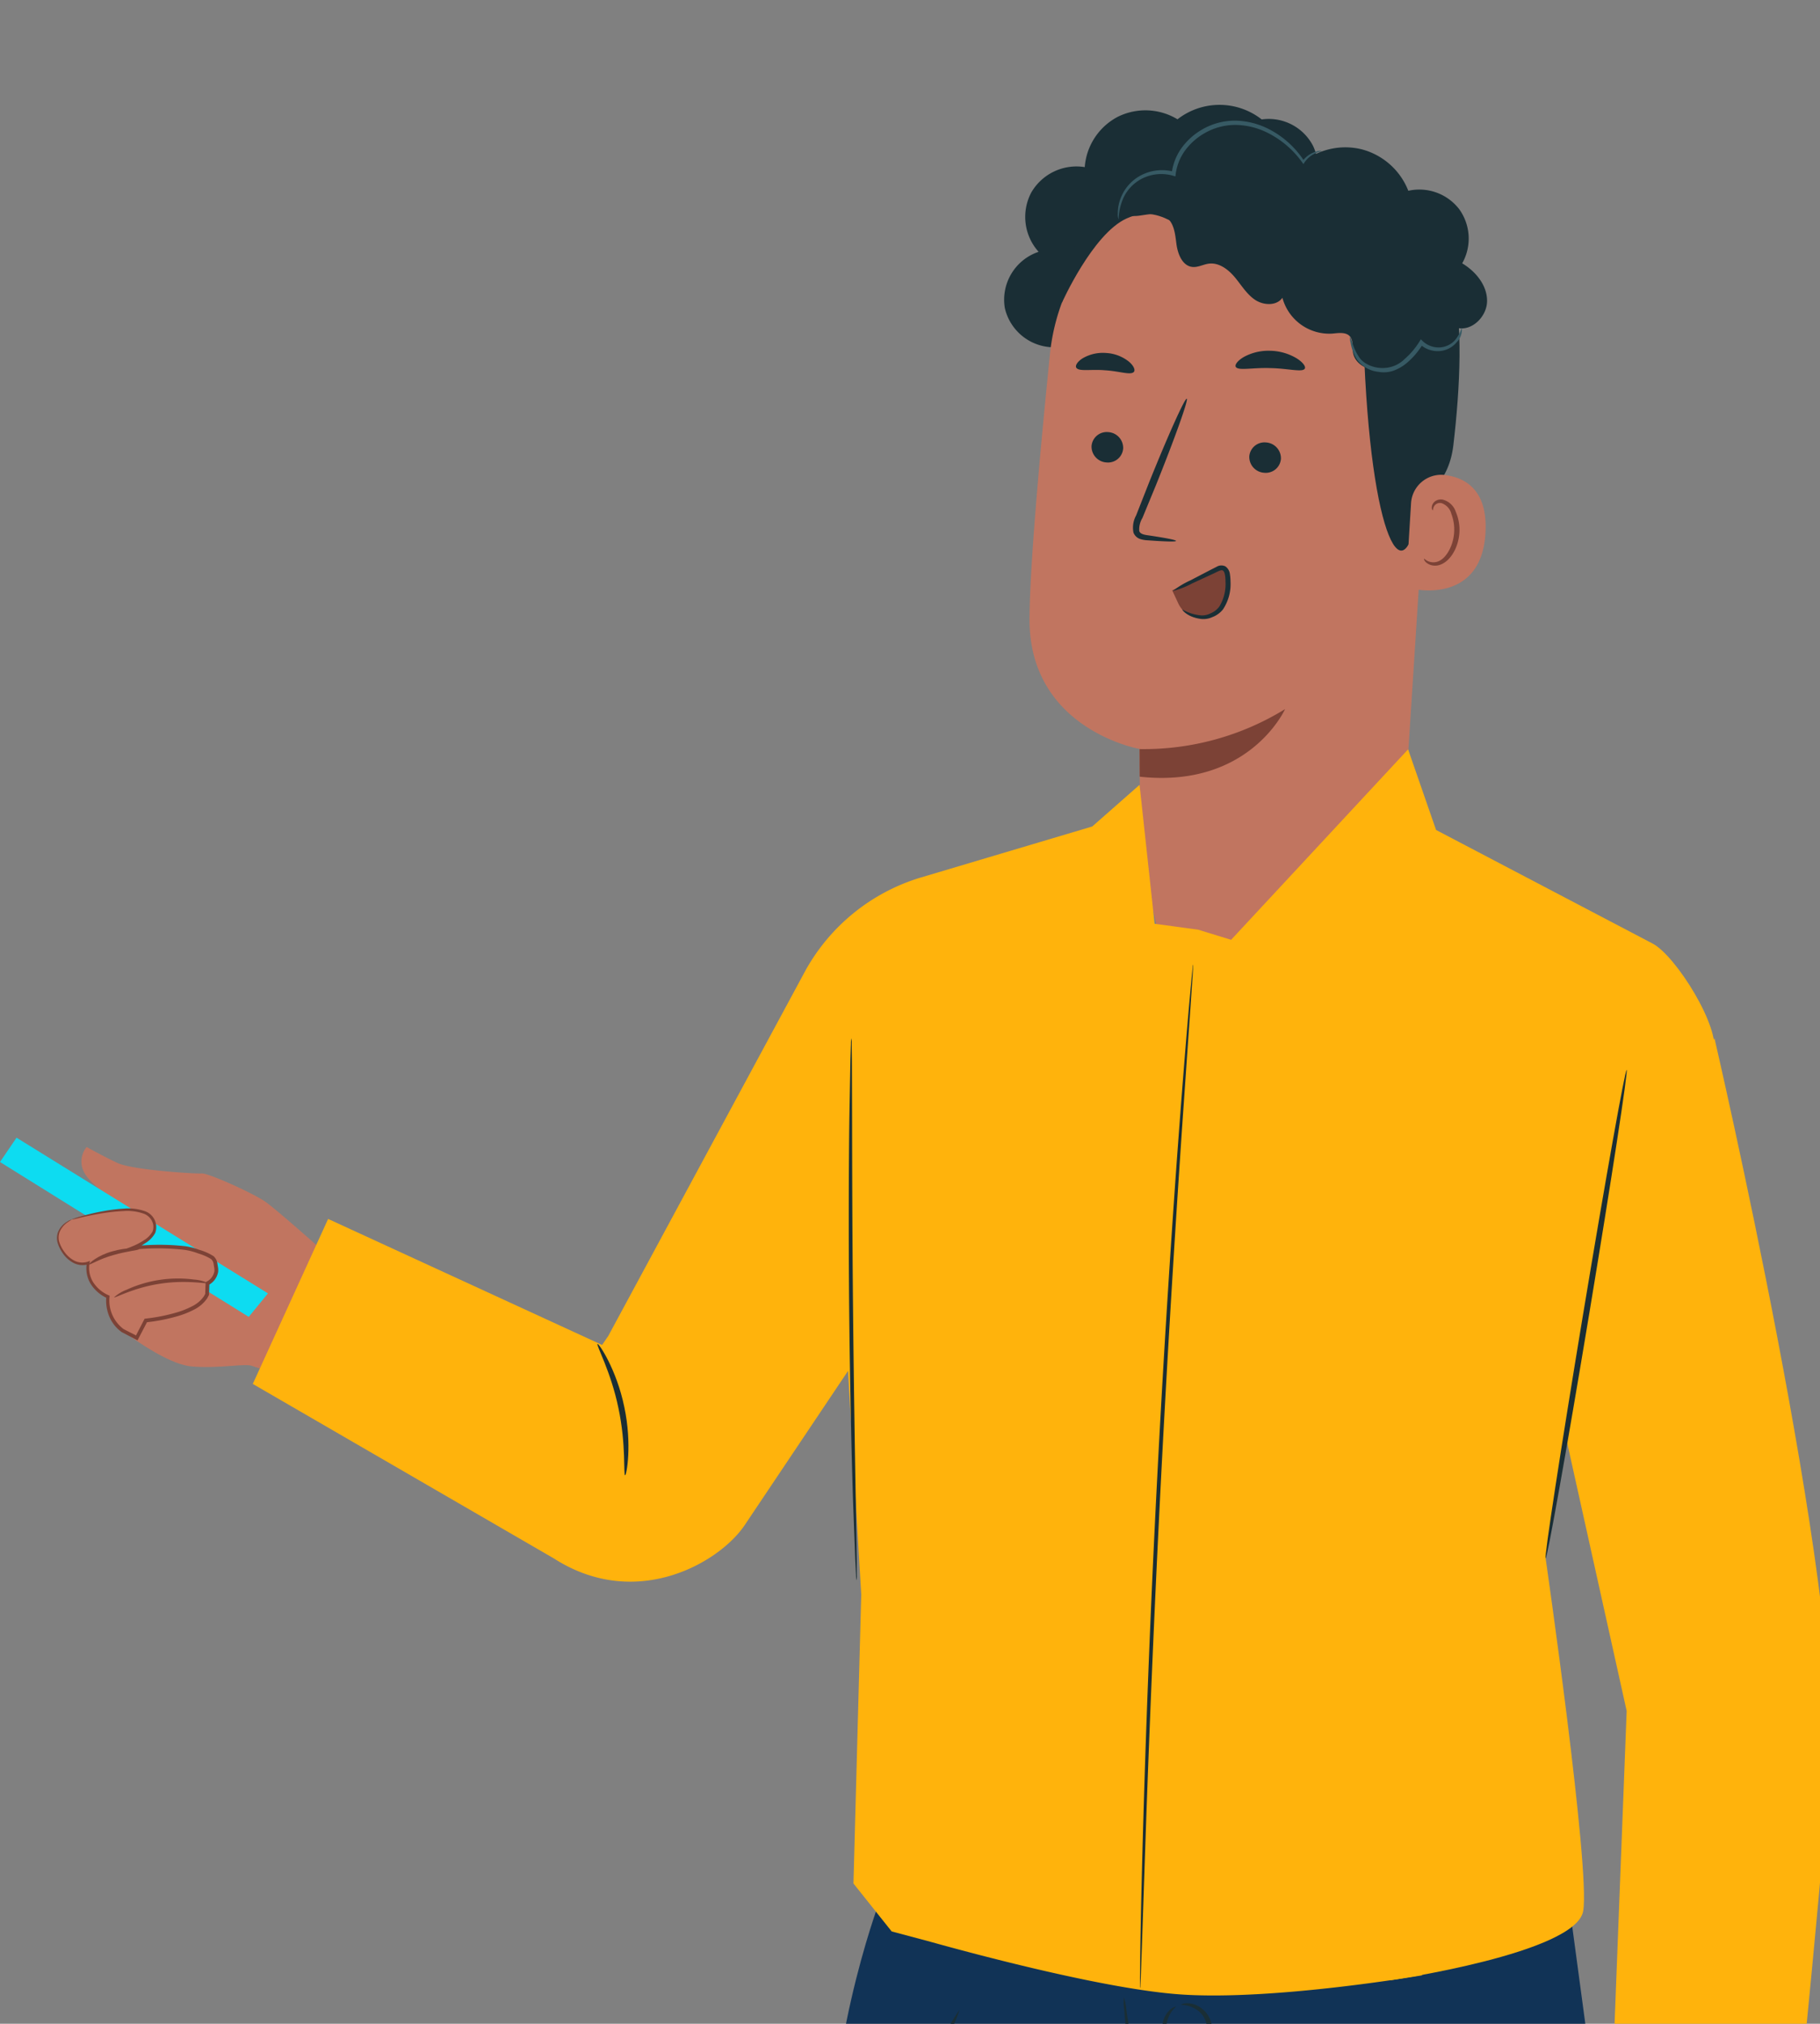 <svg xmlns="http://www.w3.org/2000/svg" xmlns:xlink="http://www.w3.org/1999/xlink" width="295" height="328" viewBox="0 0 295 328">
  <rect x="0" y="0" width="295" height="328" fill="#808080" stroke="none"/>
  <defs>
    <clipPath id="clip-path">
      <rect id="Rectángulo_293836" data-name="Rectángulo 293836" width="295" height="328" transform="translate(79 -11)" fill="#fff" stroke="#707070" stroke-width="1"/>
    </clipPath>
  </defs>
  <g id="Grupo_131797" data-name="Grupo 131797" transform="translate(-1125 -8334.101)">
    <g id="Enmascarar_grupo_124" data-name="Enmascarar grupo 124" transform="translate(1046 8345.101)" clip-path="url(#clip-path)">
      <g id="Grupo_131462" data-name="Grupo 131462" transform="translate(67.26 6)">
        <g id="Grupo_131302" data-name="Grupo 131302" transform="translate(146.386 287.557)">
          <g id="Grupo_131223" data-name="Grupo 131223" transform="translate(3.85 299.321)">
            <g id="Grupo_131222" data-name="Grupo 131222">
              <g id="Grupo_131150" data-name="Grupo 131150" transform="translate(0.033)">
                <g id="Grupo_131149" data-name="Grupo 131149">
                  <g id="Grupo_131148" data-name="Grupo 131148">
                    <g id="Grupo_131147" data-name="Grupo 131147">
                      <g id="Grupo_131146" data-name="Grupo 131146">
                        <g id="Grupo_131145" data-name="Grupo 131145">
                          <g id="Grupo_131144" data-name="Grupo 131144">
                            <g id="Grupo_131143" data-name="Grupo 131143">
                              <g id="Grupo_131142" data-name="Grupo 131142">
                                <g id="Grupo_131141" data-name="Grupo 131141">
                                  <g id="Grupo_131140" data-name="Grupo 131140">
                                    <path id="Trazado_190932" data-name="Trazado 190932" d="M-945.7,1697.877l1.9,34.618s-34.551,13.555-34.822,19.986l67.253-1.268-.742-54.06Z" transform="translate(978.624 -1697.152)" fill="#1a2e35"/>
                                  </g>
                                </g>
                              </g>
                            </g>
                          </g>
                        </g>
                      </g>
                    </g>
                  </g>
                </g>
              </g>
              <g id="Grupo_131162" data-name="Grupo 131162" transform="translate(52.355 31.934)">
                <g id="Grupo_131161" data-name="Grupo 131161">
                  <g id="Grupo_131160" data-name="Grupo 131160">
                    <g id="Grupo_131159" data-name="Grupo 131159">
                      <g id="Grupo_131158" data-name="Grupo 131158">
                        <g id="Grupo_131157" data-name="Grupo 131157">
                          <g id="Grupo_131156" data-name="Grupo 131156">
                            <g id="Grupo_131155" data-name="Grupo 131155">
                              <g id="Grupo_131154" data-name="Grupo 131154">
                                <g id="Grupo_131153" data-name="Grupo 131153">
                                  <g id="Grupo_131152" data-name="Grupo 131152">
                                    <g id="Grupo_131151" data-name="Grupo 131151">
                                      <path id="Trazado_190933" data-name="Trazado 190933" d="M-970.174,1714.438a2.744,2.744,0,0,1,1.959,3.1,2.64,2.64,0,0,1-3.054,1.967,2.9,2.9,0,0,1-2.058-3.292c.424-1.282,2.2-2.308,3.4-1.7" transform="translate(973.414 -1714.334)" fill="#e1e1e1"/>
                                    </g>
                                  </g>
                                </g>
                              </g>
                            </g>
                          </g>
                        </g>
                      </g>
                    </g>
                  </g>
                </g>
              </g>
              <g id="Grupo_131173" data-name="Grupo 131173" transform="translate(0 48.615)">
                <g id="Grupo_131172" data-name="Grupo 131172">
                  <g id="Grupo_131171" data-name="Grupo 131171">
                    <g id="Grupo_131170" data-name="Grupo 131170">
                      <g id="Grupo_131169" data-name="Grupo 131169">
                        <g id="Grupo_131168" data-name="Grupo 131168">
                          <g id="Grupo_131167" data-name="Grupo 131167">
                            <g id="Grupo_131166" data-name="Grupo 131166">
                              <g id="Grupo_131165" data-name="Grupo 131165">
                                <g id="Grupo_131164" data-name="Grupo 131164">
                                  <g id="Grupo_131163" data-name="Grupo 131163">
                                    <path id="Trazado_190934" data-name="Trazado 190934" d="M-911.338,1728.755l-.288-5.446L-976,1726.562s-2.97,1.359-2.591,3.461Z" transform="translate(978.624 -1723.309)" fill="#375a64"/>
                                  </g>
                                </g>
                              </g>
                            </g>
                          </g>
                        </g>
                      </g>
                    </g>
                  </g>
                </g>
              </g>
              <g id="Grupo_131185" data-name="Grupo 131185" transform="translate(33.755 34.697)">
                <g id="Grupo_131184" data-name="Grupo 131184">
                  <g id="Grupo_131183" data-name="Grupo 131183">
                    <g id="Grupo_131182" data-name="Grupo 131182">
                      <g id="Grupo_131181" data-name="Grupo 131181">
                        <g id="Grupo_131180" data-name="Grupo 131180">
                          <g id="Grupo_131179" data-name="Grupo 131179">
                            <g id="Grupo_131178" data-name="Grupo 131178">
                              <g id="Grupo_131177" data-name="Grupo 131177">
                                <g id="Grupo_131176" data-name="Grupo 131176">
                                  <g id="Grupo_131175" data-name="Grupo 131175">
                                    <g id="Grupo_131174" data-name="Grupo 131174">
                                      <path id="Trazado_190935" data-name="Trazado 190935" d="M-963.917,1716.144c.019.329,1.664.446,3.3,1.472,1.662.981,2.522,2.388,2.821,2.253.3-.069-.225-2.024-2.226-3.228C-962.016,1715.416-963.994,1715.845-963.917,1716.144Z" transform="translate(963.92 -1715.821)" fill="#fff"/>
                                    </g>
                                  </g>
                                </g>
                              </g>
                            </g>
                          </g>
                        </g>
                      </g>
                    </g>
                  </g>
                </g>
              </g>
              <g id="Grupo_131197" data-name="Grupo 131197" transform="translate(26.758 37.931)">
                <g id="Grupo_131196" data-name="Grupo 131196">
                  <g id="Grupo_131195" data-name="Grupo 131195">
                    <g id="Grupo_131194" data-name="Grupo 131194">
                      <g id="Grupo_131193" data-name="Grupo 131193">
                        <g id="Grupo_131192" data-name="Grupo 131192">
                          <g id="Grupo_131191" data-name="Grupo 131191">
                            <g id="Grupo_131190" data-name="Grupo 131190">
                              <g id="Grupo_131189" data-name="Grupo 131189">
                                <g id="Grupo_131188" data-name="Grupo 131188">
                                  <g id="Grupo_131187" data-name="Grupo 131187">
                                    <g id="Grupo_131186" data-name="Grupo 131186">
                                      <path id="Trazado_190936" data-name="Trazado 190936" d="M-959.26,1717.7c-.069.322,1.364.851,2.505,2.219,1.182,1.334,1.491,2.831,1.818,2.81.31.047.5-1.881-.951-3.553C-957.325,1717.488-959.26,1717.388-959.26,1717.7Z" transform="translate(959.263 -1717.561)" fill="#fff"/>
                                    </g>
                                  </g>
                                </g>
                              </g>
                            </g>
                          </g>
                        </g>
                      </g>
                    </g>
                  </g>
                </g>
              </g>
              <g id="Grupo_131209" data-name="Grupo 131209" transform="translate(20.18 40.97)">
                <g id="Grupo_131208" data-name="Grupo 131208">
                  <g id="Grupo_131207" data-name="Grupo 131207">
                    <g id="Grupo_131206" data-name="Grupo 131206">
                      <g id="Grupo_131205" data-name="Grupo 131205">
                        <g id="Grupo_131204" data-name="Grupo 131204">
                          <g id="Grupo_131203" data-name="Grupo 131203">
                            <g id="Grupo_131202" data-name="Grupo 131202">
                              <g id="Grupo_131201" data-name="Grupo 131201">
                                <g id="Grupo_131200" data-name="Grupo 131200">
                                  <g id="Grupo_131199" data-name="Grupo 131199">
                                    <g id="Grupo_131198" data-name="Grupo 131198">
                                      <path id="Trazado_190937" data-name="Trazado 190937" d="M-952.216,1724.817c.3.063.725-1.587-.152-3.37s-2.425-2.47-2.559-2.192c-.18.273.834,1.219,1.531,2.693C-952.664,1723.406-952.543,1724.789-952.216,1724.817Z" transform="translate(954.948 -1719.195)" fill="#fff"/>
                                    </g>
                                  </g>
                                </g>
                              </g>
                            </g>
                          </g>
                        </g>
                      </g>
                    </g>
                  </g>
                </g>
              </g>
              <g id="Grupo_131221" data-name="Grupo 131221" transform="translate(34.189 25.841)">
                <g id="Grupo_131220" data-name="Grupo 131220">
                  <g id="Grupo_131219" data-name="Grupo 131219">
                    <g id="Grupo_131218" data-name="Grupo 131218">
                      <g id="Grupo_131217" data-name="Grupo 131217">
                        <g id="Grupo_131216" data-name="Grupo 131216">
                          <g id="Grupo_131215" data-name="Grupo 131215">
                            <g id="Grupo_131214" data-name="Grupo 131214">
                              <g id="Grupo_131213" data-name="Grupo 131213">
                                <g id="Grupo_131212" data-name="Grupo 131212">
                                  <g id="Grupo_131211" data-name="Grupo 131211">
                                    <g id="Grupo_131210" data-name="Grupo 131210">
                                      <path id="Trazado_190938" data-name="Trazado 190938" d="M-964.576,1712.3c.143.3,1.641-.186,3.5-.095,1.86.052,3.318.649,3.483.364.186-.242-1.247-1.429-3.438-1.507C-963.221,1710.969-964.742,1712.043-964.576,1712.3Z" transform="translate(964.589 -1711.056)" fill="#fff"/>
                                    </g>
                                  </g>
                                </g>
                              </g>
                            </g>
                          </g>
                        </g>
                      </g>
                    </g>
                  </g>
                </g>
              </g>
            </g>
          </g>
          <g id="Grupo_131286" data-name="Grupo 131286" transform="translate(115.145 296.636)">
            <g id="Grupo_131285" data-name="Grupo 131285">
              <g id="Grupo_131229" data-name="Grupo 131229">
                <g id="Grupo_131228" data-name="Grupo 131228">
                  <g id="Grupo_131227" data-name="Grupo 131227">
                    <g id="Grupo_131226" data-name="Grupo 131226">
                      <g id="Grupo_131225" data-name="Grupo 131225">
                        <g id="Grupo_131224" data-name="Grupo 131224">
                          <path id="Trazado_190939" data-name="Trazado 190939" d="M-1018.022,1695.707l3.643,41.786-6.648,33.882a4.3,4.3,0,0,0,3.678,5.091h0a4.276,4.276,0,0,0,3.7-1.347c5.994-6.537,27.927-30.69,27.488-33.733-.505-3.524-.915-44.333-.915-44.333Z" transform="translate(1021.108 -1695.707)" fill="#1a2e35"/>
                        </g>
                      </g>
                    </g>
                  </g>
                </g>
              </g>
              <g id="Grupo_131235" data-name="Grupo 131235" transform="translate(3.76 42.853)">
                <g id="Grupo_131234" data-name="Grupo 131234">
                  <g id="Grupo_131233" data-name="Grupo 131233">
                    <g id="Grupo_131232" data-name="Grupo 131232">
                      <g id="Grupo_131231" data-name="Grupo 131231">
                        <g id="Grupo_131230" data-name="Grupo 131230">
                          <path id="Trazado_190940" data-name="Trazado 190940" d="M-1021.076,1756.669l31-37.905.113,1.773a6.457,6.457,0,0,1-1.262,4.284c-2.457,3.293-9.441,12.24-26.033,30.494a4.3,4.3,0,0,1-3.823,1.355Z" transform="translate(1021.076 -1718.764)" fill="#375a64"/>
                        </g>
                      </g>
                    </g>
                  </g>
                </g>
              </g>
              <g id="Grupo_131242" data-name="Grupo 131242" transform="translate(24.375 29.408)" opacity="0.6">
                <g id="Grupo_131241" data-name="Grupo 131241">
                  <g id="Grupo_131240" data-name="Grupo 131240">
                    <g id="Grupo_131239" data-name="Grupo 131239">
                      <g id="Grupo_131238" data-name="Grupo 131238">
                        <g id="Grupo_131237" data-name="Grupo 131237">
                          <g id="Grupo_131236" data-name="Grupo 131236">
                            <path id="Trazado_190941" data-name="Trazado 190941" d="M-1017.085,1712.022a2.6,2.6,0,0,0-.492,3.437,2.5,2.5,0,0,0,3.4.517,2.742,2.742,0,0,0,.5-3.639c-.863-.944-2.8-1.143-3.6-.147" transform="translate(1018.017 -1711.53)" fill="#fff"/>
                          </g>
                        </g>
                      </g>
                    </g>
                  </g>
                </g>
              </g>
              <g id="Grupo_131249" data-name="Grupo 131249" transform="translate(3.393 57.451)">
                <g id="Grupo_131248" data-name="Grupo 131248">
                  <g id="Grupo_131247" data-name="Grupo 131247">
                    <g id="Grupo_131246" data-name="Grupo 131246">
                      <g id="Grupo_131245" data-name="Grupo 131245">
                        <g id="Grupo_131244" data-name="Grupo 131244">
                          <g id="Grupo_131243" data-name="Grupo 131243">
                            <path id="Trazado_190942" data-name="Trazado 190942" d="M-1000.1,1731.022c-.229.132-1.314-2-3.879-3.02-2.533-1.1-4.81-.357-4.879-.614-.043-.1.466-.459,1.437-.658a6.685,6.685,0,0,1,3.8.42,6.727,6.727,0,0,1,2.979,2.388C-1000.1,1730.368-1000,1730.983-1000.1,1731.022Z" transform="translate(1008.86 -1726.618)" fill="#fff"/>
                          </g>
                        </g>
                      </g>
                    </g>
                  </g>
                </g>
              </g>
              <g id="Grupo_131256" data-name="Grupo 131256" transform="translate(1.581 65.01)">
                <g id="Grupo_131255" data-name="Grupo 131255">
                  <g id="Grupo_131254" data-name="Grupo 131254">
                    <g id="Grupo_131253" data-name="Grupo 131253">
                      <g id="Grupo_131252" data-name="Grupo 131252">
                        <g id="Grupo_131251" data-name="Grupo 131251">
                          <g id="Grupo_131250" data-name="Grupo 131250">
                            <path id="Trazado_190943" data-name="Trazado 190943" d="M-999.493,1733.328c-.186.2-1.619-1.082-3.823-1.561-2.193-.532-4.037-.008-4.12-.266-.136-.2,1.823-1.223,4.329-.634C-1000.6,1731.432-999.281,1733.2-999.493,1733.328Z" transform="translate(1007.443 -1730.685)" fill="#fff"/>
                          </g>
                        </g>
                      </g>
                    </g>
                  </g>
                </g>
              </g>
              <g id="Grupo_131263" data-name="Grupo 131263" transform="translate(5.202 49.999)">
                <g id="Grupo_131262" data-name="Grupo 131262">
                  <g id="Grupo_131261" data-name="Grupo 131261">
                    <g id="Grupo_131260" data-name="Grupo 131260">
                      <g id="Grupo_131259" data-name="Grupo 131259">
                        <g id="Grupo_131258" data-name="Grupo 131258">
                          <g id="Grupo_131257" data-name="Grupo 131257">
                            <path id="Trazado_190944" data-name="Trazado 190944" d="M-999.547,1726.927c-.184.21-2.373-1.762-5.737-2.81-3.347-1.1-6.274-.771-6.3-1.05-.084-.219,2.989-1,6.583.173C-1001.4,1724.375-999.352,1726.795-999.547,1726.927Z" transform="translate(1011.587 -1722.609)" fill="#fff"/>
                          </g>
                        </g>
                      </g>
                    </g>
                  </g>
                </g>
              </g>
              <g id="Grupo_131270" data-name="Grupo 131270" transform="translate(6.245 40.121)">
                <g id="Grupo_131269" data-name="Grupo 131269">
                  <g id="Grupo_131268" data-name="Grupo 131268">
                    <g id="Grupo_131267" data-name="Grupo 131267">
                      <g id="Grupo_131266" data-name="Grupo 131266">
                        <g id="Grupo_131265" data-name="Grupo 131265">
                          <g id="Grupo_131264" data-name="Grupo 131264">
                            <path id="Trazado_190945" data-name="Trazado 190945" d="M-1000.606,1718.693c-.1.257-2.47-.559-5.487-.476-3.018.044-5.354.961-5.46.706-.13-.2,2.2-1.574,5.44-1.626C-1002.872,1717.214-1000.487,1718.491-1000.606,1718.693Z" transform="translate(1011.558 -1717.294)" fill="#fff"/>
                          </g>
                        </g>
                      </g>
                    </g>
                  </g>
                </g>
              </g>
              <g id="Grupo_131277" data-name="Grupo 131277" transform="translate(5.272 27.619)">
                <g id="Grupo_131276" data-name="Grupo 131276">
                  <g id="Grupo_131275" data-name="Grupo 131275">
                    <g id="Grupo_131274" data-name="Grupo 131274">
                      <g id="Grupo_131273" data-name="Grupo 131273">
                        <g id="Grupo_131272" data-name="Grupo 131272">
                          <g id="Grupo_131271" data-name="Grupo 131271">
                            <path id="Trazado_190946" data-name="Trazado 190946" d="M-999.983,1712.176c-.115.249-2.529-1-5.7-.649-3.176.279-5.3,1.976-5.46,1.751-.074-.083.349-.637,1.279-1.256a9.205,9.205,0,0,1,4.091-1.409,9.218,9.218,0,0,1,4.288.578C-1000.451,1711.618-999.927,1712.079-999.983,1712.176Z" transform="translate(1011.15 -1710.567)" fill="#fff"/>
                          </g>
                        </g>
                      </g>
                    </g>
                  </g>
                </g>
              </g>
              <g id="Grupo_131284" data-name="Grupo 131284" transform="translate(3.722 17.771)">
                <g id="Grupo_131283" data-name="Grupo 131283">
                  <g id="Grupo_131282" data-name="Grupo 131282">
                    <g id="Grupo_131281" data-name="Grupo 131281">
                      <g id="Grupo_131280" data-name="Grupo 131280">
                        <g id="Grupo_131279" data-name="Grupo 131279">
                          <g id="Grupo_131278" data-name="Grupo 131278">
                            <path id="Trazado_190947" data-name="Trazado 190947" d="M-1004.076,1713.735a3.608,3.608,0,0,1-.158-1.58,10.968,10.968,0,0,1,.992-4.228,4.879,4.879,0,0,1,1.942-2.463,1.723,1.723,0,0,1,1.966.26,2.8,2.8,0,0,1,.784,1.847,6.074,6.074,0,0,1-4.953,5.947,7.049,7.049,0,0,1-7.144-3.234,2.453,2.453,0,0,1-.245-2.022,1.691,1.691,0,0,1,1.712-1.007,6.009,6.009,0,0,1,2.851,1.256,12.32,12.32,0,0,1,3.065,3.067,3.75,3.75,0,0,1,.736,1.405,19.554,19.554,0,0,0-4.163-3.931,5.608,5.608,0,0,0-2.511-1.035.906.906,0,0,0-.937.544,1.679,1.679,0,0,0,.24,1.32,6.289,6.289,0,0,0,6.224,2.734,5.276,5.276,0,0,0,4.278-4.992,2.041,2.041,0,0,0-.493-1.312.935.935,0,0,0-1.084-.158,4.4,4.4,0,0,0-1.684,2.056A16.287,16.287,0,0,0-1004.076,1713.735Z" transform="translate(1011.018 -1705.269)" fill="#fff"/>
                          </g>
                        </g>
                      </g>
                    </g>
                  </g>
                </g>
              </g>
            </g>
          </g>
          <g id="Grupo_131301" data-name="Grupo 131301">
            <g id="Grupo_131288" data-name="Grupo 131288">
              <g id="Grupo_131287" data-name="Grupo 131287">
                <path id="Trazado_190948" data-name="Trazado 190948" d="M-1013.99,1540.011s-9.417,25.135-7.566,49.193c.716,9.309,32.129,266.834,32.129,266.834h42.413L-958.937,1614l3.474.753s23.152,103.229,25.04,119.943c1.7,15.021,21.223,124.162,21.223,124.162l38.779.446L-882.8,1714.942l-14.413-138.518-5.423-40.322Z" transform="translate(1021.797 -1536.103)" fill="#113356"/>
              </g>
            </g>
            <g id="Grupo_131291" data-name="Grupo 131291" transform="translate(47.485 19.16)">
              <g id="Grupo_131290" data-name="Grupo 131290">
                <g id="Grupo_131289" data-name="Grupo 131289">
                  <path id="Trazado_190949" data-name="Trazado 190949" d="M-955.707,1580.457a8.269,8.269,0,0,1-1.769,1,20.418,20.418,0,0,1-5.252,1.838,11.123,11.123,0,0,1-3.909.028,8.033,8.033,0,0,1-4.085-1.961,9.706,9.706,0,0,1-2.478-4.332c-.5-1.648-.786-3.362-1.136-5.1-1.353-6.986-2.269-13.365-2.8-17.995-.269-2.314-.446-4.191-.543-5.49a8.856,8.856,0,0,1-.054-2.03,8.774,8.774,0,0,1,.4,1.989c.223,1.474.5,3.3.825,5.447.693,4.6,1.706,10.944,3.054,17.907.684,3.442,1.15,6.949,3.3,9a8.8,8.8,0,0,0,7.321,1.905,23.828,23.828,0,0,0,5.213-1.53A9.516,9.516,0,0,1-955.707,1580.457Z" transform="translate(977.769 -1546.412)" fill="#1a2e35"/>
                </g>
              </g>
            </g>
            <g id="Grupo_131294" data-name="Grupo 131294" transform="translate(53.734 20.114)">
              <g id="Grupo_131293" data-name="Grupo 131293">
                <g id="Grupo_131292" data-name="Grupo 131292">
                  <path id="Trazado_190950" data-name="Trazado 190950" d="M-970.562,1547.189c-.013-.037.275-.221.872-.257a3.781,3.781,0,0,1,2.373.762,4.232,4.232,0,0,1,1.786,3.277,3.951,3.951,0,0,1-2.715,3.639,3.963,3.963,0,0,1-4.444-.953,4.24,4.24,0,0,1-.807-3.645,3.809,3.809,0,0,1,1.284-2.134c.476-.366.812-.418.829-.381a4.794,4.794,0,0,0-1.491,2.634,3.7,3.7,0,0,0,.807,2.978,3.177,3.177,0,0,0,3.505.662,3.177,3.177,0,0,0,2.2-2.8,3.694,3.694,0,0,0-1.351-2.773A4.784,4.784,0,0,0-970.562,1547.189Z" transform="translate(973.609 -1546.925)" fill="#1a2e35"/>
                </g>
              </g>
            </g>
            <g id="Grupo_131297" data-name="Grupo 131297" transform="translate(91.158 24.006)">
              <g id="Grupo_131296" data-name="Grupo 131296">
                <g id="Grupo_131295" data-name="Grupo 131295">
                  <path id="Trazado_190951" data-name="Trazado 190951" d="M-974.228,1562.85a4.573,4.573,0,0,1-1.444.225,26.964,26.964,0,0,1-3.979.047,38.59,38.59,0,0,1-12.77-2.958,38.611,38.611,0,0,1-11.042-7.071,27.172,27.172,0,0,1-2.747-2.879c-.591-.728-.894-1.15-.847-1.189.121-.106,1.483,1.453,4.015,3.591a43.6,43.6,0,0,0,10.969,6.719,43.639,43.639,0,0,0,12.471,3.156C-976.306,1562.808-974.238,1562.69-974.228,1562.85Z" transform="translate(1007.063 -1549.019)" fill="#1a2e35"/>
                </g>
              </g>
            </g>
            <g id="Grupo_131300" data-name="Grupo 131300" transform="translate(0.163 21.156)">
              <g id="Grupo_131299" data-name="Grupo 131299">
                <g id="Grupo_131298" data-name="Grupo 131298">
                  <path id="Trazado_190952" data-name="Trazado 190952" d="M-930.865,1547.488a19.159,19.159,0,0,1-1.961,4.327,48.109,48.109,0,0,1-6.553,9.124,44.166,44.166,0,0,1-8.308,7.1,15.249,15.249,0,0,1-3.9,2.078,41.134,41.134,0,0,1,3.608-2.619,55.607,55.607,0,0,0,8.047-7.2,59.719,59.719,0,0,0,6.639-8.828A45.763,45.763,0,0,1-930.865,1547.488Z" transform="translate(951.594 -1547.486)" fill="#1a2e35"/>
                </g>
              </g>
            </g>
          </g>
        </g>
        <g id="Grupo_131307" data-name="Grupo 131307" transform="translate(0 158.605)">
          <path id="Trazado_190953" data-name="Trazado 190953" d="M-854.6,1492.076l-5.381-3.286s-7.038-6.269-8.955-7.635-9.311-4.7-10.354-4.611-11.207-.556-13.622-1.684-5.025-2.6-5.025-2.6a3.713,3.713,0,0,0-.26,4.362c1.453,2.5,8.88,7.22,8.88,7.22l-2.79,18.173s6.919,5.455,11.231,5.813,8.46-.49,9.677-.109,4.247,1.45,4.247,1.45Z" transform="translate(923.721 -1461.965)" fill="#c17560"/>
          <path id="Trazado_190954" data-name="Trazado 190954" d="M-838.543,1498.029l-40.754-25.236-2.681,3.942,40.318,25.1Z" transform="translate(893.717 -1464.007)" fill="#0ddcf1"/>
          <g id="Grupo_131304" data-name="Grupo 131304" transform="translate(20.977 20.272)">
            <path id="Trazado_190955" data-name="Trazado 190955" d="M-884.508,1479.322s-3.63,1.466-1.7,4.762,4.375,2.266,4.375,2.266-.887,3.561,3.189,5.479a6.125,6.125,0,0,0,2.383,5.489l2.3,1.186,1.463-2.823s8.637-.792,9.938-4.23l.065-1.786a2.562,2.562,0,0,0,1.4-2.526c-.281-1.675-.167-1.712-3.418-2.821s-10.14-.372-10.14-.372,3.7-1.413,3.633-3.323-1.537-3.13-5.507-2.849A39.287,39.287,0,0,0-884.508,1479.322Z" transform="translate(886.902 -1477.538)" fill="#c17560"/>
            <g id="Grupo_131303" data-name="Grupo 131303">
              <path id="Trazado_190956" data-name="Trazado 190956" d="M-884.545,1479.412a13.985,13.985,0,0,0,1.427-.319c.927-.212,2.29-.522,4.044-.779a28.407,28.407,0,0,1,2.914-.281,8.031,8.031,0,0,1,3.323.441,2.44,2.44,0,0,1,1.281,1.147,2.1,2.1,0,0,1,.095,1.751,3.947,3.947,0,0,1-1.4,1.4,10.65,10.65,0,0,1-1.931,1.007l-1.654.664,1.78-.143a38.077,38.077,0,0,1,8.481.032,10.817,10.817,0,0,1,2.176.582,8.425,8.425,0,0,1,2.056.907,1.334,1.334,0,0,1,.412.877l.1.589a2.127,2.127,0,0,1,.013.52,2.351,2.351,0,0,1-1.251,1.663l-.167.093-.006.176c-.02.565-.043,1.171-.063,1.784l.021-.1c-.069.126-.141.262-.214.4a5.044,5.044,0,0,1-1.946,1.651,13.68,13.68,0,0,1-2.452.981,28.985,28.985,0,0,1-5.063,1.009l-.167.017-.074.145q-.742,1.438-1.457,2.829l.4-.126q-1.174-.6-2.3-1.18l.035.02a5.781,5.781,0,0,1-2.292-5.219l.017-.193-.164-.076a5.634,5.634,0,0,1-2.568-2.217,4.436,4.436,0,0,1-.524-2.975l.069-.379-.361.13a2.856,2.856,0,0,1-2.23-.2,4.611,4.611,0,0,1-1.565-1.407,5.541,5.541,0,0,1-.838-1.649,2.644,2.644,0,0,1,.058-1.507,3.543,3.543,0,0,1,1.344-1.643c.409-.292.652-.4.641-.422a1.92,1.92,0,0,0-.708.32,3.521,3.521,0,0,0-1.5,1.662,2.838,2.838,0,0,0-.119,1.656,5.755,5.755,0,0,0,.842,1.778,4.9,4.9,0,0,0,1.661,1.554,3.226,3.226,0,0,0,2.578.258l-.294-.251a4.851,4.851,0,0,0,.526,3.31,6.086,6.086,0,0,0,2.764,2.455l-.147-.27a6.793,6.793,0,0,0,.431,3.115,5.914,5.914,0,0,0,2.043,2.639l.015.009.018.011,2.29,1.195.262.136.136-.264q.722-1.382,1.47-2.819l-.242.164a29.092,29.092,0,0,0,5.189-1.018,14.534,14.534,0,0,0,2.565-1.022,5.6,5.6,0,0,0,2.189-1.883c.089-.167.18-.338.262-.5l.019-.035,0-.065c.022-.612.043-1.219.061-1.786l-.171.27a2.961,2.961,0,0,0,1.587-2.149,2.714,2.714,0,0,0-.017-.695l-.1-.605a1.944,1.944,0,0,0-.623-1.234,8.712,8.712,0,0,0-2.252-1.01,11.46,11.46,0,0,0-2.284-.6,37.876,37.876,0,0,0-8.633.02l.126.522a11,11,0,0,0,2.03-1.078,4.41,4.41,0,0,0,1.554-1.626,2.74,2.74,0,0,0-1.649-3.518,8.28,8.28,0,0,0-3.515-.413,26.593,26.593,0,0,0-2.948.349,37.031,37.031,0,0,0-4.037.931c-.457.132-.807.247-1.039.331A1.157,1.157,0,0,0-884.545,1479.412Z" transform="translate(886.939 -1477.628)" fill="#7c4236"/>
            </g>
          </g>
          <g id="Grupo_131305" data-name="Grupo 131305" transform="translate(30.235 31.612)">
            <path id="Trazado_190957" data-name="Trazado 190957" d="M-886.034,1486.773c.085.182,3.186-1.574,7.443-2.2,4.251-.671,7.734.084,7.76-.115a6.4,6.4,0,0,0-2.251-.562,19.883,19.883,0,0,0-5.6.058,19.815,19.815,0,0,0-5.368,1.611A6.363,6.363,0,0,0-886.034,1486.773Z" transform="translate(886.035 -1483.729)" fill="#7c4236"/>
          </g>
          <g id="Grupo_131306" data-name="Grupo 131306" transform="translate(26.168 26.7)">
            <path id="Trazado_190958" data-name="Trazado 190958" d="M-880.033,1483.714c.106.134,1.7-.914,3.962-1.522,2.245-.653,4.163-.782,4.159-.968.008-.16-1.987-.312-4.332.364C-878.611,1482.225-880.161,1483.587-880.033,1483.714Z" transform="translate(880.04 -1481.086)" fill="#7c4236"/>
          </g>
        </g>
        <g id="Grupo_131449" data-name="Grupo 131449" transform="translate(174.474)">
          <g id="Grupo_131312" data-name="Grupo 131312">
            <g id="Grupo_131311" data-name="Grupo 131311">
              <g id="Grupo_131310" data-name="Grupo 131310">
                <g id="Grupo_131309" data-name="Grupo 131309">
                  <g id="Grupo_131308" data-name="Grupo 131308">
                    <path id="Trazado_190959" data-name="Trazado 190959" d="M-932.73,1388.04a8.1,8.1,0,0,0-8.332-4.3,11.081,11.081,0,0,0-13.647-.021,10.055,10.055,0,0,0-9.713-.387,10.055,10.055,0,0,0-5.321,8.137,8.46,8.46,0,0,0-8.693,4.165,8.463,8.463,0,0,0,1.214,9.562,8.2,8.2,0,0,0-5.479,9.094,8.2,8.2,0,0,0,8.5,6.368l39.807-23.4A8.105,8.105,0,0,0-932.73,1388.04Z" transform="translate(982.833 -1381.384)" fill="#1a2e35"/>
                  </g>
                </g>
              </g>
            </g>
          </g>
          <g id="Grupo_131435" data-name="Grupo 131435" transform="translate(4.132 3.716)">
            <g id="Grupo_131428" data-name="Grupo 131428" transform="translate(0 4.213)">
              <g id="Grupo_131319" data-name="Grupo 131319" transform="translate(0 2.237)">
                <g id="Grupo_131318" data-name="Grupo 131318">
                  <g id="Grupo_131317" data-name="Grupo 131317">
                    <g id="Grupo_131316" data-name="Grupo 131316">
                      <g id="Grupo_131315" data-name="Grupo 131315">
                        <g id="Grupo_131314" data-name="Grupo 131314">
                          <g id="Grupo_131313" data-name="Grupo 131313">
                            <path id="Trazado_190960" data-name="Trazado 190960" d="M-989.536,1417.053a33.586,33.586,0,0,1,34.111-30.193l1.739.037c18.727,1.481,27.931,18.214,25.931,36.895l-4,62.379-2.732,7.8-32.263,40.427-8.131-36.419-.154-16.909s-17.969-3.175-17.82-21.2C-992.784,1451.163-991.179,1433.249-989.536,1417.053Z" transform="translate(992.858 -1386.853)" fill="#c17560"/>
                          </g>
                        </g>
                      </g>
                    </g>
                  </g>
                </g>
              </g>
              <g id="Grupo_131328" data-name="Grupo 131328" transform="translate(17.843 90)">
                <g id="Grupo_131327" data-name="Grupo 131327">
                  <g id="Grupo_131326" data-name="Grupo 131326">
                    <g id="Grupo_131325" data-name="Grupo 131325">
                      <g id="Grupo_131324" data-name="Grupo 131324">
                        <g id="Grupo_131323" data-name="Grupo 131323">
                          <g id="Grupo_131322" data-name="Grupo 131322">
                            <g id="Grupo_131321" data-name="Grupo 131321">
                              <g id="Grupo_131320" data-name="Grupo 131320">
                                <path id="Trazado_190961" data-name="Trazado 190961" d="M-979.975,1440.553a43.66,43.66,0,0,0,23.585-6.479s-5.789,12.891-23.567,10.953Z" transform="translate(979.975 -1434.074)" fill="#7c4236"/>
                              </g>
                            </g>
                          </g>
                        </g>
                      </g>
                    </g>
                  </g>
                </g>
              </g>
              <g id="Grupo_131340" data-name="Grupo 131340" transform="translate(10.056 45.099)">
                <g id="Grupo_131339" data-name="Grupo 131339">
                  <g id="Grupo_131338" data-name="Grupo 131338">
                    <g id="Grupo_131337" data-name="Grupo 131337">
                      <g id="Grupo_131336" data-name="Grupo 131336">
                        <g id="Grupo_131335" data-name="Grupo 131335">
                          <g id="Grupo_131334" data-name="Grupo 131334">
                            <g id="Grupo_131333" data-name="Grupo 131333">
                              <g id="Grupo_131332" data-name="Grupo 131332">
                                <g id="Grupo_131331" data-name="Grupo 131331">
                                  <g id="Grupo_131330" data-name="Grupo 131330">
                                    <g id="Grupo_131329" data-name="Grupo 131329">
                                      <path id="Trazado_190962" data-name="Trazado 190962" d="M-965.854,1412.19a2.575,2.575,0,0,0,2.427,2.648,2.461,2.461,0,0,0,2.7-2.266,2.572,2.572,0,0,0-2.424-2.65A2.465,2.465,0,0,0-965.854,1412.19Z" transform="translate(965.858 -1409.915)" fill="#1a2e35"/>
                                    </g>
                                  </g>
                                </g>
                              </g>
                            </g>
                          </g>
                        </g>
                      </g>
                    </g>
                  </g>
                </g>
              </g>
              <g id="Grupo_131353" data-name="Grupo 131353" transform="translate(6.755 39.639)">
                <g id="Grupo_131352" data-name="Grupo 131352">
                  <g id="Grupo_131351" data-name="Grupo 131351">
                    <g id="Grupo_131350" data-name="Grupo 131350">
                      <g id="Grupo_131349" data-name="Grupo 131349">
                        <g id="Grupo_131348" data-name="Grupo 131348">
                          <g id="Grupo_131347" data-name="Grupo 131347">
                            <g id="Grupo_131346" data-name="Grupo 131346">
                              <g id="Grupo_131345" data-name="Grupo 131345">
                                <g id="Grupo_131344" data-name="Grupo 131344">
                                  <g id="Grupo_131343" data-name="Grupo 131343">
                                    <g id="Grupo_131342" data-name="Grupo 131342">
                                      <g id="Grupo_131341" data-name="Grupo 131341">
                                        <path id="Trazado_190963" data-name="Trazado 190963" d="M-966.776,1409.582c.312.342,2.291-1.061,5.063-1,2.765.022,4.769,1.49,5.076,1.157.153-.147-.162-.76-1.033-1.422a7.068,7.068,0,0,0-4.055-1.344,6.787,6.787,0,0,0-4.037,1.214C-966.629,1408.828-966.93,1409.428-966.776,1409.582Z" transform="translate(966.815 -1406.977)" fill="#c17560"/>
                                      </g>
                                    </g>
                                  </g>
                                </g>
                              </g>
                            </g>
                          </g>
                        </g>
                      </g>
                    </g>
                  </g>
                </g>
              </g>
              <g id="Grupo_131365" data-name="Grupo 131365" transform="translate(35.626 46.773)">
                <g id="Grupo_131364" data-name="Grupo 131364">
                  <g id="Grupo_131363" data-name="Grupo 131363">
                    <g id="Grupo_131362" data-name="Grupo 131362">
                      <g id="Grupo_131361" data-name="Grupo 131361">
                        <g id="Grupo_131360" data-name="Grupo 131360">
                          <g id="Grupo_131359" data-name="Grupo 131359">
                            <g id="Grupo_131358" data-name="Grupo 131358">
                              <g id="Grupo_131357" data-name="Grupo 131357">
                                <g id="Grupo_131356" data-name="Grupo 131356">
                                  <g id="Grupo_131355" data-name="Grupo 131355">
                                    <g id="Grupo_131354" data-name="Grupo 131354">
                                      <path id="Trazado_190964" data-name="Trazado 190964" d="M-979.612,1413.091a2.573,2.573,0,0,0,2.427,2.648,2.461,2.461,0,0,0,2.7-2.265,2.577,2.577,0,0,0-2.425-2.651A2.466,2.466,0,0,0-979.612,1413.091Z" transform="translate(979.616 -1410.816)" fill="#1a2e35"/>
                                    </g>
                                  </g>
                                </g>
                              </g>
                            </g>
                          </g>
                        </g>
                      </g>
                    </g>
                  </g>
                </g>
              </g>
              <g id="Grupo_131378" data-name="Grupo 131378" transform="translate(33.259 39.801)">
                <g id="Grupo_131377" data-name="Grupo 131377">
                  <g id="Grupo_131376" data-name="Grupo 131376">
                    <g id="Grupo_131375" data-name="Grupo 131375">
                      <g id="Grupo_131374" data-name="Grupo 131374">
                        <g id="Grupo_131373" data-name="Grupo 131373">
                          <g id="Grupo_131372" data-name="Grupo 131372">
                            <g id="Grupo_131371" data-name="Grupo 131371">
                              <g id="Grupo_131370" data-name="Grupo 131370">
                                <g id="Grupo_131369" data-name="Grupo 131369">
                                  <g id="Grupo_131368" data-name="Grupo 131368">
                                    <g id="Grupo_131367" data-name="Grupo 131367">
                                      <g id="Grupo_131366" data-name="Grupo 131366">
                                        <path id="Trazado_190965" data-name="Trazado 190965" d="M-981.038,1409.667c.312.34,2.294-1.059,5.063-.994,2.766.022,4.769,1.489,5.078,1.158.151-.149-.16-.76-1.035-1.424a7.054,7.054,0,0,0-4.055-1.342,6.792,6.792,0,0,0-4.037,1.212C-980.887,1408.913-981.19,1409.515-981.038,1409.667Z" transform="translate(981.076 -1407.064)" fill="#c17560"/>
                                      </g>
                                    </g>
                                  </g>
                                </g>
                              </g>
                            </g>
                          </g>
                        </g>
                      </g>
                    </g>
                  </g>
                </g>
              </g>
              <g id="Grupo_131390" data-name="Grupo 131390" transform="translate(16.737 39.69)">
                <g id="Grupo_131389" data-name="Grupo 131389">
                  <g id="Grupo_131388" data-name="Grupo 131388">
                    <g id="Grupo_131387" data-name="Grupo 131387">
                      <g id="Grupo_131386" data-name="Grupo 131386">
                        <g id="Grupo_131385" data-name="Grupo 131385">
                          <g id="Grupo_131384" data-name="Grupo 131384">
                            <g id="Grupo_131383" data-name="Grupo 131383">
                              <g id="Grupo_131382" data-name="Grupo 131382">
                                <g id="Grupo_131381" data-name="Grupo 131381">
                                  <g id="Grupo_131380" data-name="Grupo 131380">
                                    <g id="Grupo_131379" data-name="Grupo 131379">
                                      <path id="Trazado_190966" data-name="Trazado 190966" d="M-964.4,1430.055c.017-.158-1.7-.489-4.481-.9-.706-.087-1.374-.242-1.481-.729a3.586,3.586,0,0,1,.515-2.087q1.048-2.542,2.2-5.34c3.063-7.607,5.293-13.869,4.987-13.99s-3.039,5.948-6.1,13.555q-1.107,2.816-2.115,5.375a4.105,4.105,0,0,0-.424,2.771,1.774,1.774,0,0,0,1.141,1.056,4.73,4.73,0,0,0,1.2.192C-966.156,1430.165-964.416,1430.213-964.4,1430.055Z" transform="translate(971.417 -1407.005)" fill="#1a2e35"/>
                                    </g>
                                  </g>
                                </g>
                              </g>
                            </g>
                          </g>
                        </g>
                      </g>
                    </g>
                  </g>
                </g>
              </g>
              <g id="Grupo_131398" data-name="Grupo 131398" transform="translate(33.401 31.917)">
                <g id="Grupo_131397" data-name="Grupo 131397">
                  <g id="Grupo_131396" data-name="Grupo 131396">
                    <g id="Grupo_131395" data-name="Grupo 131395">
                      <g id="Grupo_131394" data-name="Grupo 131394">
                        <g id="Grupo_131393" data-name="Grupo 131393">
                          <g id="Grupo_131392" data-name="Grupo 131392">
                            <g id="Grupo_131391" data-name="Grupo 131391">
                              <path id="Trazado_190967" data-name="Trazado 190967" d="M-981.7,1405.4c.314.727,2.712.128,5.611.238,2.9.039,5.3.758,5.611.05.136-.338-.335-1.005-1.34-1.637a8.682,8.682,0,0,0-4.277-1.223,8.336,8.336,0,0,0-4.271,1C-981.365,1404.412-981.835,1405.052-981.7,1405.4Z" transform="translate(981.719 -1402.823)" fill="#1a2e35"/>
                            </g>
                          </g>
                        </g>
                      </g>
                    </g>
                  </g>
                </g>
              </g>
              <g id="Grupo_131406" data-name="Grupo 131406" transform="translate(7.531 32.265)">
                <g id="Grupo_131405" data-name="Grupo 131405">
                  <g id="Grupo_131404" data-name="Grupo 131404">
                    <g id="Grupo_131403" data-name="Grupo 131403">
                      <g id="Grupo_131402" data-name="Grupo 131402">
                        <g id="Grupo_131401" data-name="Grupo 131401">
                          <g id="Grupo_131400" data-name="Grupo 131400">
                            <g id="Grupo_131399" data-name="Grupo 131399">
                              <path id="Trazado_190968" data-name="Trazado 190968" d="M-966.791,1405.405c.42.675,2.384.222,4.67.426,2.292.126,4.173.855,4.684.248.227-.3-.011-.956-.8-1.636a6.462,6.462,0,0,0-3.687-1.414,6.487,6.487,0,0,0-3.851.872C-966.643,1404.461-966.975,1405.078-966.791,1405.405Z" transform="translate(966.84 -1403.01)" fill="#1a2e35"/>
                            </g>
                          </g>
                        </g>
                      </g>
                    </g>
                  </g>
                </g>
              </g>
              <g id="Grupo_131413" data-name="Grupo 131413" transform="translate(5.217)">
                <g id="Grupo_131412" data-name="Grupo 131412">
                  <g id="Grupo_131411" data-name="Grupo 131411">
                    <g id="Grupo_131410" data-name="Grupo 131410">
                      <g id="Grupo_131409" data-name="Grupo 131409">
                        <g id="Grupo_131408" data-name="Grupo 131408">
                          <g id="Grupo_131407" data-name="Grupo 131407">
                            <path id="Trazado_190969" data-name="Trazado 190969" d="M-995.181,1409.856s4.985-11.19,10.48-13.711c6.656-3.053,9.343,4.236,15.657,2.612s12.668-4.556,18.983.431c6.914,5.455,3.548,9.115,3.816,17.123,1.091,32.453,6.823,41.744,8.821,26.507.219-1.667,4.89-2.9,5.725-9.956,1.08-9.148,1.661-20.268-.249-26.817-1.611-5.518-4.659-9.369-10.179-13.661-8.711-6.775-20.864-7.167-29.135-6.507S-995.644,1395.707-995.181,1409.856Z" transform="translate(995.191 -1385.65)" fill="#1a2e35"/>
                          </g>
                        </g>
                      </g>
                    </g>
                  </g>
                </g>
              </g>
              <g id="Grupo_131420" data-name="Grupo 131420" transform="translate(61.036 52.016)">
                <g id="Grupo_131419" data-name="Grupo 131419">
                  <g id="Grupo_131418" data-name="Grupo 131418">
                    <g id="Grupo_131417" data-name="Grupo 131417">
                      <g id="Grupo_131416" data-name="Grupo 131416">
                        <g id="Grupo_131415" data-name="Grupo 131415">
                          <g id="Grupo_131414" data-name="Grupo 131414">
                            <path id="Trazado_190970" data-name="Trazado 190970" d="M-996.658,1418.276a4.9,4.9,0,0,1,5.379-4.608c3.355.39,7.055,2.377,6.691,9.317-.648,12.313-12.876,9.124-12.88,8.769C-997.47,1431.515-996.974,1423.426-996.658,1418.276Z" transform="translate(997.468 -1413.637)" fill="#c17560"/>
                          </g>
                        </g>
                      </g>
                    </g>
                  </g>
                </g>
              </g>
              <g id="Grupo_131427" data-name="Grupo 131427" transform="translate(63.947 56.021)">
                <g id="Grupo_131426" data-name="Grupo 131426">
                  <g id="Grupo_131425" data-name="Grupo 131425">
                    <g id="Grupo_131424" data-name="Grupo 131424">
                      <g id="Grupo_131423" data-name="Grupo 131423">
                        <g id="Grupo_131422" data-name="Grupo 131422">
                          <g id="Grupo_131421" data-name="Grupo 131421">
                            <path id="Trazado_190971" data-name="Trazado 190971" d="M-995.178,1425.414c.056-.037.206.16.559.344a2.143,2.143,0,0,0,1.6.119c1.327-.409,2.531-2.416,2.706-4.632a7.089,7.089,0,0,0-.439-3.1,2.476,2.476,0,0,0-1.526-1.732,1.094,1.094,0,0,0-1.3.52c-.184.337-.119.587-.184.6-.037.03-.253-.221-.128-.725a1.385,1.385,0,0,1,.526-.743,1.607,1.607,0,0,1,1.2-.251,3.015,3.015,0,0,1,2.141,2.026,7.308,7.308,0,0,1,.561,3.47c-.208,2.477-1.6,4.734-3.409,5.152a2.3,2.3,0,0,1-1.944-.428C-995.171,1425.711-995.221,1425.431-995.178,1425.414Z" transform="translate(995.191 -1415.792)" fill="#7c4236"/>
                          </g>
                        </g>
                      </g>
                    </g>
                  </g>
                </g>
              </g>
            </g>
            <g id="Grupo_131434" data-name="Grupo 131434" transform="translate(13.891)">
              <g id="Grupo_131433" data-name="Grupo 131433">
                <g id="Grupo_131432" data-name="Grupo 131432">
                  <g id="Grupo_131431" data-name="Grupo 131431">
                    <g id="Grupo_131430" data-name="Grupo 131430">
                      <g id="Grupo_131429" data-name="Grupo 131429">
                        <path id="Trazado_190972" data-name="Trazado 190972" d="M-949.383,1420.374a11.711,11.711,0,0,1-5.269,2.3c-1.931.151-4.113-1-4.4-2.916-.128-.863.1-1.851-.45-2.526-.656-.807-1.9-.583-2.936-.494a7.869,7.869,0,0,1-8.046-5.808c-.942,1.351-3.074,1.245-4.438.327s-2.225-2.4-3.28-3.659-2.552-2.4-4.186-2.2c-.914.111-1.777.634-2.691.535-1.615-.176-2.366-2.087-2.579-3.7s-.362-3.489-1.714-4.39c-1.254-.834-2.91-.4-4.4-.21s-3.409-.2-3.762-1.667a2.924,2.924,0,0,1,.6-2.221,7.985,7.985,0,0,1,9.483-2.829,11.092,11.092,0,0,1,9.393-7.5,11.093,11.093,0,0,1,10.521,5.808,11.168,11.168,0,0,1,9.869-2.367,11.162,11.162,0,0,1,7.594,6.731,8.159,8.159,0,0,1,8.254,2.99,8.156,8.156,0,0,1,.478,8.769c2.189,1.31,4.041,3.55,4.033,6.1s-2.542,5.042-4.99,4.321a4.567,4.567,0,0,1-1.857,5.753,4.57,4.57,0,0,1-5.854-1.515" transform="translate(997.589 -1383.383)" fill="#1a2e35"/>
                      </g>
                    </g>
                  </g>
                </g>
              </g>
            </g>
          </g>
          <path id="Trazado_190973" data-name="Trazado 190973" d="M-967.671,1421.937a1.072,1.072,0,0,1,.816-.137.979.979,0,0,1,.47.58,6.2,6.2,0,0,1-.7,5.948l-.037.05a4.121,4.121,0,0,1-6.962-.9l-.965-2.07C-973.356,1424.616-969.36,1422.732-967.671,1421.937Z" transform="translate(1002.319 -1346.718)" fill="#7c4236"/>
          <g id="Grupo_131436" data-name="Grupo 131436" transform="translate(27.354 74.64)">
            <path id="Trazado_190974" data-name="Trazado 190974" d="M-973.659,1428.687c-.1.03.816,1.266,3.054,1.535a3.493,3.493,0,0,0,1.808-.3,4,4,0,0,0,1.714-1.24,7.38,7.38,0,0,0,1.228-4.5,8.369,8.369,0,0,0-.1-1.241,1.774,1.774,0,0,0-.732-1.242,1.482,1.482,0,0,0-1.424.069l-.95.483q-1.726.9-3.253,1.695a14.372,14.372,0,0,0-2.907,1.745,13.972,13.972,0,0,0,3.158-1.232q1.564-.722,3.329-1.539c.6-.257,1.392-.77,1.64-.539.349.2.42,1.069.427,1.814a6.989,6.989,0,0,1-1.017,4.038,3.405,3.405,0,0,1-1.388,1.074,2.966,2.966,0,0,1-1.506.338A7.3,7.3,0,0,1-973.659,1428.687Z" transform="translate(975.218 -1421.544)" fill="#1a2e35"/>
          </g>
          <g id="Grupo_131442" data-name="Grupo 131442" transform="translate(56.088 36.095)">
            <g id="Grupo_131441" data-name="Grupo 131441">
              <g id="Grupo_131440" data-name="Grupo 131440">
                <g id="Grupo_131439" data-name="Grupo 131439">
                  <g id="Grupo_131438" data-name="Grupo 131438">
                    <g id="Grupo_131437" data-name="Grupo 131437">
                      <path id="Trazado_190975" data-name="Trazado 190975" d="M-977.286,1400.805a2.952,2.952,0,0,1-.816,2.351,3.969,3.969,0,0,1-2.5,1.422,4.257,4.257,0,0,1-3.49-1.095l.522-.065a12.313,12.313,0,0,1-2.522,3.02,7.093,7.093,0,0,1-2.275,1.351,4.816,4.816,0,0,1-2.485.178,4.848,4.848,0,0,1-3.513-2.113,7.093,7.093,0,0,1-.944-2.583,2.38,2.38,0,0,1-.074-1c.054-.011.15.329.342.931a8.282,8.282,0,0,0,1.089,2.366c1.132,1.792,4.918,2.771,7.4.325a12.247,12.247,0,0,0,2.4-2.831l.225-.359.3.292a3.745,3.745,0,0,0,2.952,1.007,3.622,3.622,0,0,0,2.254-1.13A6.011,6.011,0,0,0-977.286,1400.805Z" transform="translate(995.41 -1400.804)" fill="#375a64"/>
                    </g>
                  </g>
                </g>
              </g>
            </g>
          </g>
          <g id="Grupo_131448" data-name="Grupo 131448" transform="translate(18.445 2.561)">
            <g id="Grupo_131447" data-name="Grupo 131447">
              <g id="Grupo_131446" data-name="Grupo 131446">
                <g id="Grupo_131445" data-name="Grupo 131445">
                  <g id="Grupo_131444" data-name="Grupo 131444">
                    <g id="Grupo_131443" data-name="Grupo 131443">
                      <path id="Trazado_190976" data-name="Trazado 190976" d="M-950.112,1387.676c.007.043-.323.078-.877.3a4.243,4.243,0,0,0-1.948,1.587l-.152.232-.165-.232a15.337,15.337,0,0,0-5.858-4.946,11.939,11.939,0,0,0-4.828-1.165,9.982,9.982,0,0,0-5.249,1.383,10.171,10.171,0,0,0-3.167,2.88,8.383,8.383,0,0,0-1.433,3.688l-.046.388-.372-.108a6.907,6.907,0,0,0-5.131.515,6.743,6.743,0,0,0-2.864,2.944,9.228,9.228,0,0,0-.844,3.636,2.515,2.515,0,0,1-.128-1.011,6.859,6.859,0,0,1,.613-2.8,6.994,6.994,0,0,1,2.961-3.254,7.391,7.391,0,0,1,5.579-.662l-.418.277a8.925,8.925,0,0,1,1.511-4.013,10.742,10.742,0,0,1,3.383-3.1,10.536,10.536,0,0,1,5.622-1.457,12.388,12.388,0,0,1,5.081,1.29,14.982,14.982,0,0,1,5.906,5.292h-.318a4.18,4.18,0,0,1,2.2-1.563A1.832,1.832,0,0,1-950.112,1387.676Z" transform="translate(983.176 -1382.762)" fill="#375a64"/>
                    </g>
                  </g>
                </g>
              </g>
            </g>
          </g>
        </g>
        <g id="Grupo_131455" data-name="Grupo 131455" transform="translate(52.712 104.454)">
          <path id="Trazado_190977" data-name="Trazado 190977" d="M-1001.192,1462.779s20.954,90.231,18.749,117.792-6.417,68-6.417,68l-29.471-1.631,2.905-75.138-12.174-54.861Z" transform="translate(1238.117 -1415.954)" fill="#ffb30c"/>
          <g id="Grupo_131453" data-name="Grupo 131453">
            <path id="Trazado_190978" data-name="Trazado 190978" d="M-1005.958,1637.078s30.068-4.379,31.246-11.213S-980.8,1568.7-980.8,1568.7l5.487-33.068,21.755-48.8c1.186-4.085-6.132-15.8-9.9-17.773l-35.1-18.411-4.535-13.064-14.328,139.769Z" transform="translate(1190.356 -1437.585)" fill="#ffb30c"/>
            <g id="Grupo_131450" data-name="Grupo 131450" transform="translate(0)">
              <path id="Trazado_190979" data-name="Trazado 190979" d="M-984.308,1513.69l44.407,20.424,1-1.455,31.795-58.92a31.869,31.869,0,0,1,18.954-15.411l27.7-8.245,7.669-6.748,2.438,22.513,7.061.961,5.343,1.641,28.68-30.864.494,8.308,10.321,30.488L-807,1555.944v80.339s-24.024,4.133-39.1,3.1c-8.655-.593-21.927-3.654-31.668-6.154h0l-.059-.014c-3.55-.913-6.626-1.749-8.832-2.362l-6.306-1.686-6.193-7.767,1.262-46.821-2.143-36.257-16.748,24.992c-4.035,6.027-17.556,13.993-30.943,5.392l-48.789-28.275Z" transform="translate(996.521 -1437.585)" fill="#ffb30c"/>
              <path id="Trazado_190980" data-name="Trazado 190980" d="M-971.937,1622.255a1.922,1.922,0,0,0,.043-.427c.017-.316.037-.733.063-1.258.041-1.144.1-2.766.177-4.838.143-4.239.347-10.31.6-17.794.52-15.025,1.345-35.774,2.528-58.679s2.511-43.64,3.542-58.636c.522-7.469.944-13.528,1.24-17.758.139-2.069.247-3.689.325-4.831.028-.526.05-.942.067-1.258a2.208,2.208,0,0,0,0-.429,2.092,2.092,0,0,0-.065.424c-.033.316-.076.73-.13,1.253-.106,1.139-.253,2.756-.442,4.821-.372,4.189-.866,10.25-1.439,17.747-1.145,14.991-2.535,35.718-3.724,58.636s-1.939,43.667-2.348,58.7c-.206,7.514-.34,13.6-.4,17.8-.026,2.072-.045,3.7-.059,4.84v1.26A2.421,2.421,0,0,0-971.937,1622.255Z" transform="translate(1115.765 -1421.477)" fill="#1a2e35"/>
            </g>
            <g id="Grupo_131451" data-name="Grupo 131451" transform="translate(96.6 46.825)">
              <path id="Trazado_190981" data-name="Trazado 190981" d="M-942.2,1462.779a4.663,4.663,0,0,0-.072.892q-.031.967-.086,2.561c-.043,2.29-.1,5.492-.171,9.414-.1,7.951-.143,18.938-.028,31.069s.372,23.121.626,31.068c.147,3.923.268,7.12.353,9.412q.084,1.592.134,2.556a5.117,5.117,0,0,0,.089.892,4.553,4.553,0,0,0,.037-.9c0-.645-.009-1.5-.017-2.56-.037-2.293-.089-5.492-.152-9.413-.143-7.949-.325-18.933-.444-31.064s-.143-23.113-.156-31.062c-.011-3.923-.02-7.122-.028-9.416-.013-1.063-.024-1.914-.031-2.559A4.759,4.759,0,0,0-942.2,1462.779Z" transform="translate(942.628 -1462.779)" fill="#1a2e35"/>
            </g>
            <g id="Grupo_131452" data-name="Grupo 131452" transform="translate(209.538 51.953)">
              <path id="Trazado_190982" data-name="Trazado 190982" d="M-1009.758,1544.7c.264.042,3.418-17.645,7.044-39.5s6.352-39.621,6.09-39.664-3.418,17.64-7.044,39.5S-1010.02,1544.659-1009.758,1544.7Z" transform="translate(1009.776 -1465.538)" fill="#1a2e35"/>
            </g>
          </g>
          <g id="Grupo_131454" data-name="Grupo 131454" transform="translate(55.859 96.365)">
            <path id="Trazado_190983" data-name="Trazado 190983" d="M-918.222,1510.717c.225.065,1.175-4.986-.132-11.079-1.256-6.105-4.158-10.35-4.336-10.2-.269.141,2.176,4.477,3.388,10.4C-918.031,1505.743-918.525,1510.7-918.222,1510.717Z" transform="translate(922.711 -1489.434)" fill="#1a2e35"/>
          </g>
        </g>
        <g id="Grupo_131457" data-name="Grupo 131457" transform="translate(227.061 356.835)">
          <path id="Rectángulo_293835" data-name="Rectángulo 293835" d="M4.52,0h95.764A4.519,4.519,0,0,1,104.8,4.519V70.282a4.52,4.52,0,0,1-4.52,4.52H4.519A4.519,4.519,0,0,1,0,70.282V4.52A4.52,4.52,0,0,1,4.52,0Z" transform="translate(0.393 0.484)" fill="#0ddcf1"/>
          <g id="Grupo_131456" data-name="Grupo 131456">
            <path id="Trazado_190984" data-name="Trazado 190984" d="M-1031.823,1648.665a10.1,10.1,0,0,1-3.36-.814,8.327,8.327,0,0,1-3.215-2.61,8.33,8.33,0,0,1-1.637-5.332c.037-8.769.089-21.379.154-36.945q.017-5.852.032-12.242.005-3.192.015-6.512a21.651,21.651,0,0,1,.126-3.277,7.959,7.959,0,0,1,1.169-3,7.945,7.945,0,0,1,5.4-3.535,24.91,24.91,0,0,1,3.507-.113l3.637.005,15.067.022,67.094.037a7.962,7.962,0,0,1,6.893,4.016,8.059,8.059,0,0,1,1.034,3.964v4.364q.005,8.692.007,17.119c.009,11.222.021,22.048.03,32.361q0,1.935,0,3.844a8.021,8.021,0,0,1-.7,3.509,7.972,7.972,0,0,1-5.184,4.433,12.633,12.633,0,0,1-3.5.288l-3.581.005-6.994.013c-9.168.022-17.71.041-25.514.058-15.566.065-28.174.119-36.943.155-4.325.041-7.7.07-10.042.091-1.117.022-1.983.037-2.613.048-.589.017-.89.05-.89.05s.3.031.89.048c.63.013,1.5.03,2.613.05l10.042.089,36.943.155,25.514.059q3.437,0,6.994.011l3.581.006a13.3,13.3,0,0,0,3.723-.3,8.831,8.831,0,0,0,5.758-4.9,8.915,8.915,0,0,0,.786-3.868q0-1.91,0-3.844c.009-10.313.019-21.139.028-32.361q.006-8.419.007-17.119c0-1.448,0-2.905,0-4.364a9.02,9.02,0,0,0-1.156-4.44,8.936,8.936,0,0,0-7.735-4.509c-23.8.015-46.466.027-67.094.037l-15.067.021q-1.832.005-3.637.007a25.45,25.45,0,0,0-3.643.134,8.758,8.758,0,0,0-5.944,3.918,8.785,8.785,0,0,0-1.273,3.308,22.637,22.637,0,0,0-.125,3.407q.008,3.32.015,6.512.017,6.384.032,12.242c.065,15.565.117,28.176.154,36.945a8.623,8.623,0,0,0,1.782,5.507,8.458,8.458,0,0,0,3.366,2.616,8.577,8.577,0,0,0,2.546.635C-1032.124,1648.685-1031.823,1648.665-1031.823,1648.665Z" transform="translate(1040.616 -1573.378)" fill="#1a2e35"/>
          </g>
        </g>
        <g id="Grupo_131461" data-name="Grupo 131461" transform="translate(260.3 335.59)">
          <g id="Grupo_131460" data-name="Grupo 131460">
            <g id="Grupo_131459" data-name="Grupo 131459">
              <g id="Grupo_131458" data-name="Grupo 131458">
                <path id="Trazado_190985" data-name="Trazado 190985" d="M-1014.9,1583.724a2.006,2.006,0,0,1,2.548,2.028c.093,2.085-1.7,16.19-1.7,16.19s-4.408,15.687-3.217,17.445a2.86,2.86,0,0,0,4.479.207c.6-.82,5.565-13.928,5.565-13.928l1.275-7.129s-2.559,22.58-1.128,24.349,2.977,1.084,3.964.184,2.016-10.878,2.016-10.878l2.321-13.324-.327,21.634s.268,2.416,2.156,2.494c2.609.106,3.152-2.691,3.152-2.691l2.632-22.407s-.879,14.547.1,15.307c1.307,1.017,2.5.684,2.931-.431.875-2.271,2.15-15.354,2.15-15.354l1.2-24.908,1.21-9.226-24.126-1.336-.149,4.15s-9.215,6.951-11.233,9.7c0,0-2.862,4.442-3.611,7.884Z" transform="translate(1022.688 -1561.947)" fill="#c17560"/>
              </g>
            </g>
          </g>
        </g>
      </g>
    </g>
  </g>
</svg>
